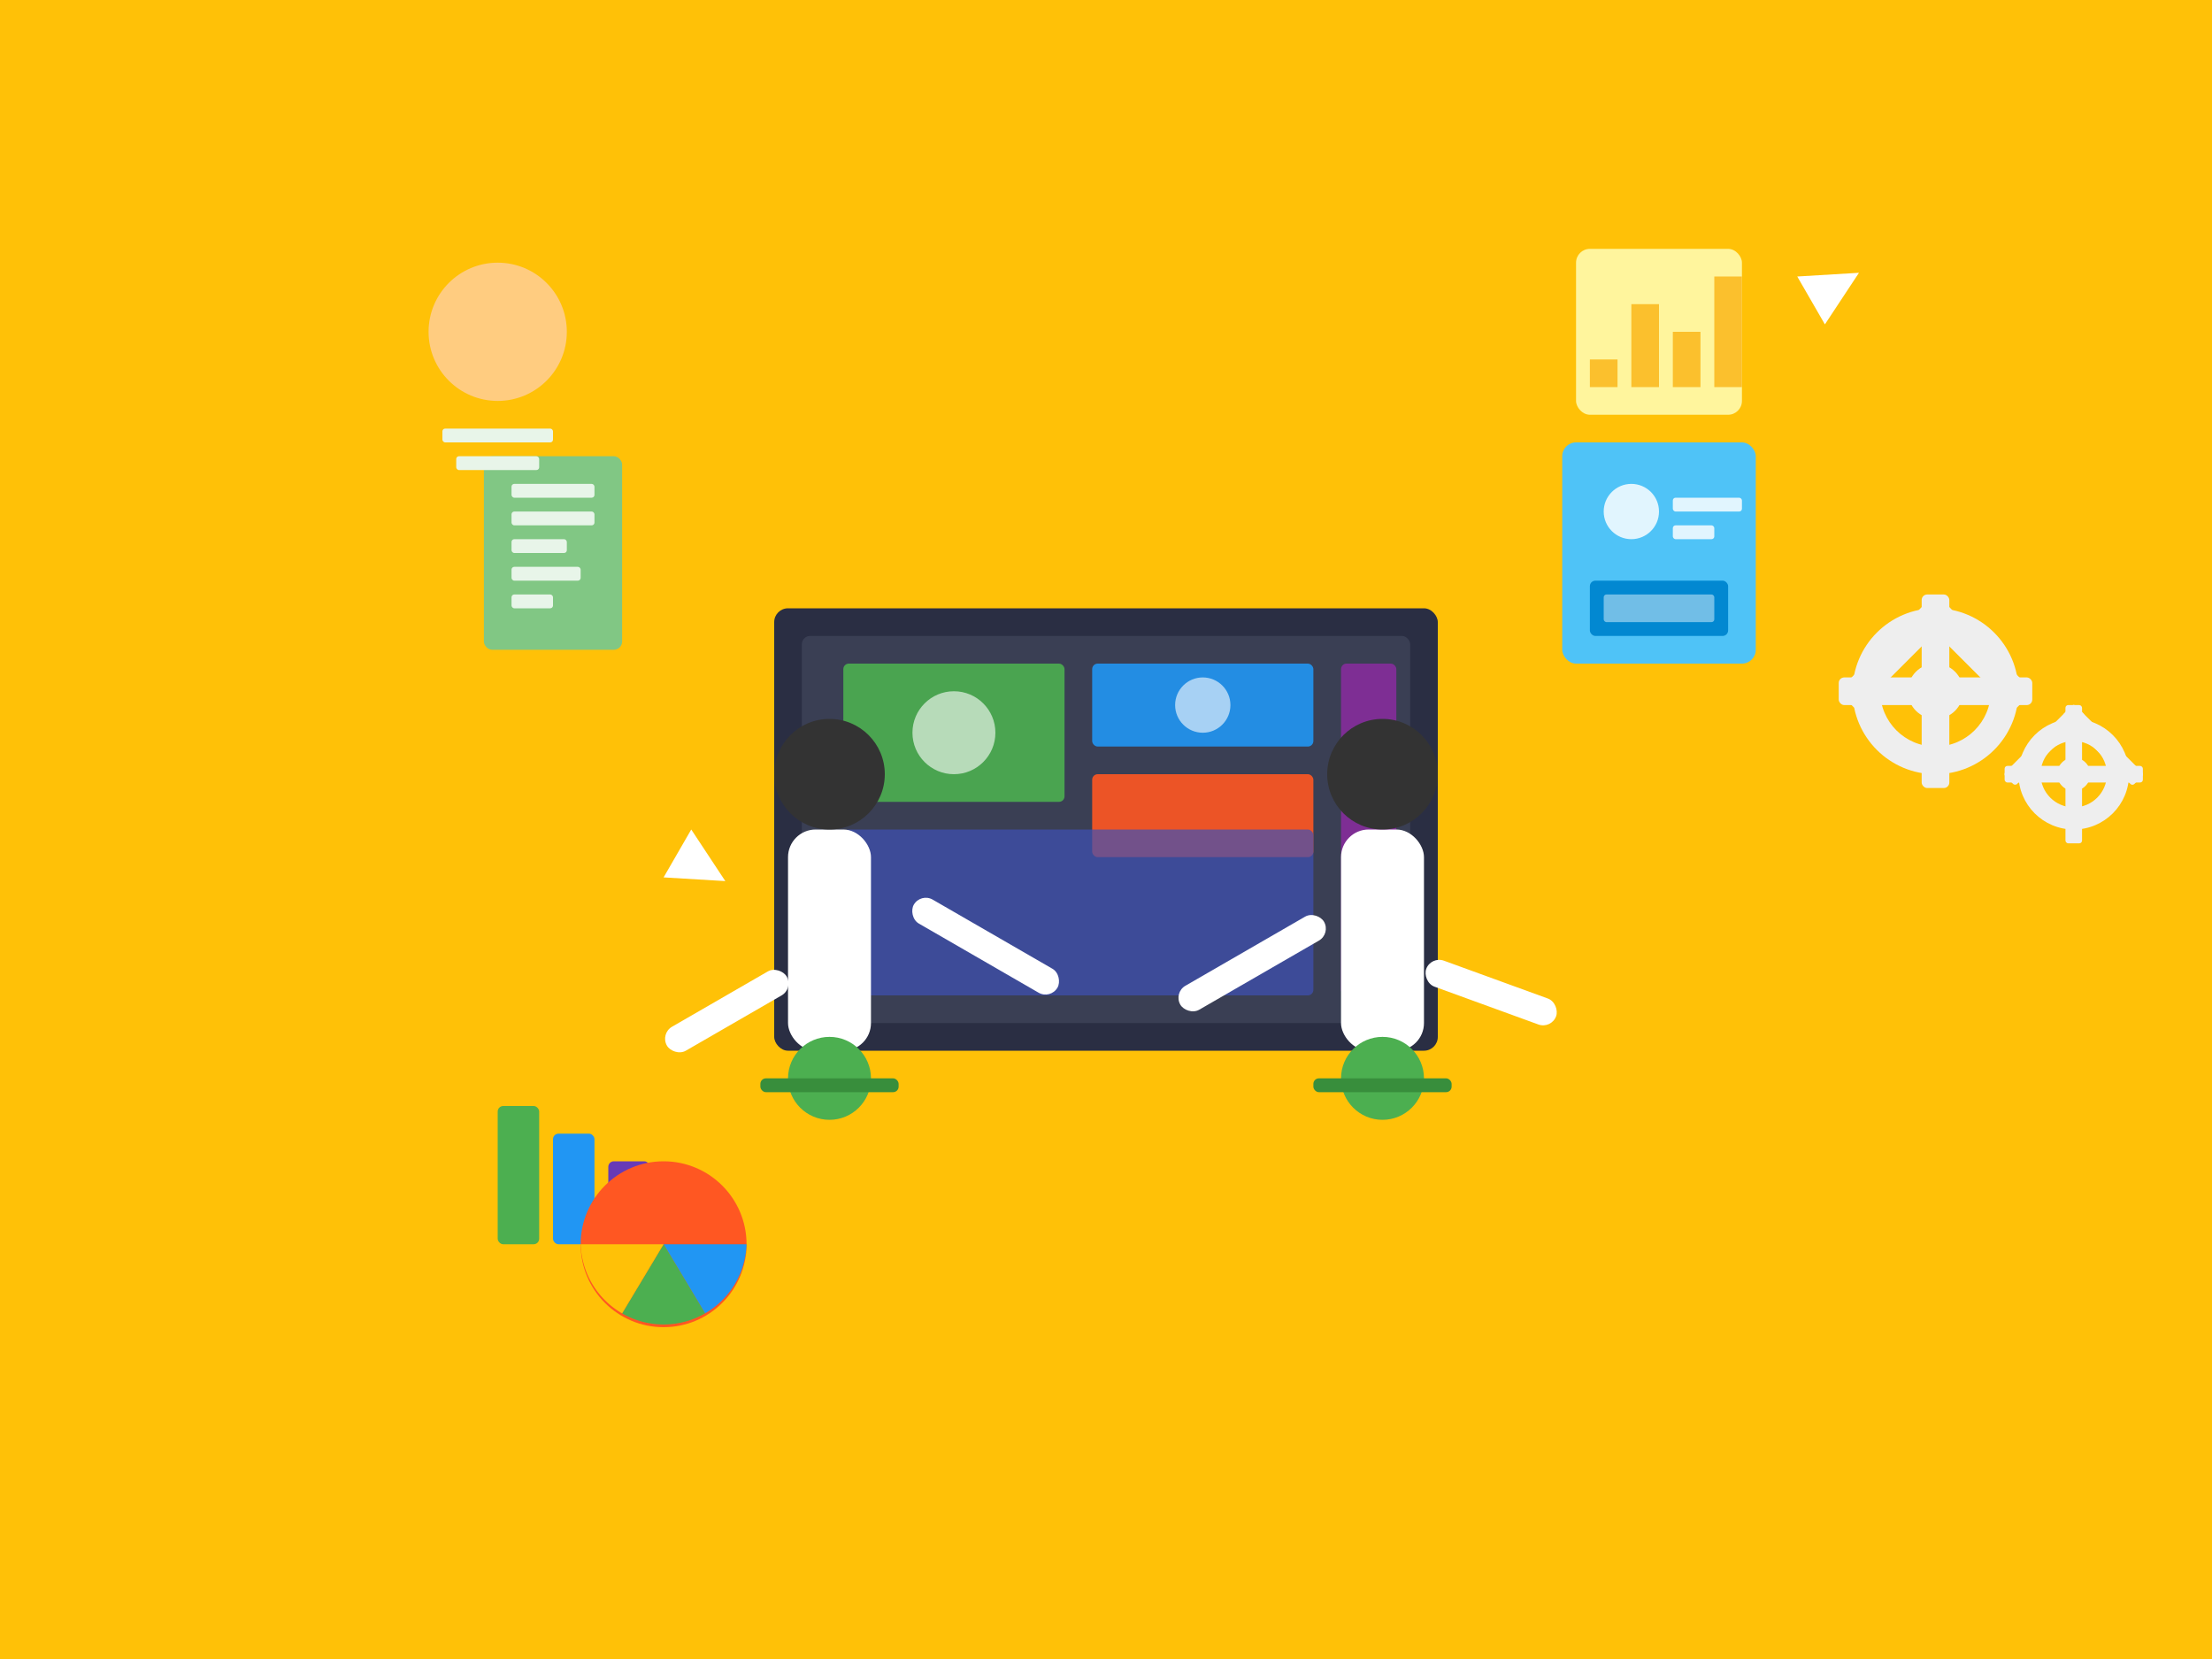 <?xml version="1.0" encoding="UTF-8"?>
<svg width="800" height="600" viewBox="0 0 800 600" xmlns="http://www.w3.org/2000/svg">
  <!-- Yellow Background -->
  <rect width="800" height="600" fill="#FFC107" />
  
  <!-- Analytics Platform with screens -->
  <g transform="translate(400, 300)">
    <!-- Main Screen -->
    <rect x="-120" y="-80" width="240" height="160" rx="5" fill="#2A2E43" />
    <rect x="-110" y="-70" width="220" height="140" rx="3" fill="#3A3F54" />
    
    <!-- Dashboard elements -->
    <rect x="-95" y="-60" width="80" height="50" rx="2" fill="#4CAF50" opacity="0.9" />
    <rect x="-5" y="-60" width="80" height="30" rx="2" fill="#2196F3" opacity="0.9" />
    <rect x="-5" y="-20" width="80" height="30" rx="2" fill="#FF5722" opacity="0.9" />
    <rect x="-95" y="0" width="170" height="60" rx="2" fill="#3F51B5" opacity="0.7" />
    
    <!-- Charts and elements -->
    <circle cx="-55" cy="-35" r="15" fill="#FFF" opacity="0.6" />
    <circle cx="35" cy="-45" r="10" fill="#FFF" opacity="0.6" />
    <rect x="85" y="-60" width="20" height="120" rx="2" fill="#9C27B0" opacity="0.7" />
  </g>
  
  <!-- Person analyzing 1 -->
  <g transform="translate(300, 350)">
    <!-- Body -->
    <rect x="-15" y="-50" width="30" height="80" rx="10" fill="#FFFFFF" />
    <circle cx="0" cy="-70" r="20" fill="#333333" />
    
    <!-- Arms -->
    <rect x="15" y="-40" width="60" height="10" rx="5" fill="#FFFFFF" transform="rotate(30)" />
    <rect x="-65" y="-10" width="50" height="10" rx="5" fill="#FFFFFF" transform="rotate(-30)" />
    
    <!-- Stand -->
    <circle cx="0" cy="40" r="15" fill="#4CAF50" />
    <rect x="-25" y="40" width="50" height="5" rx="2" fill="#388E3C" />
  </g>
  
  <!-- Person analyzing 2 -->
  <g transform="translate(500, 350)">
    <!-- Body -->
    <rect x="-15" y="-50" width="30" height="80" rx="10" fill="#FFFFFF" />
    <circle cx="0" cy="-70" r="20" fill="#333333" />
    
    <!-- Arms -->
    <rect x="-70" y="-30" width="60" height="10" rx="5" fill="#FFFFFF" transform="rotate(-30)" />
    <rect x="15" y="-10" width="50" height="10" rx="5" fill="#FFFFFF" transform="rotate(20)" />
    
    <!-- Stand -->
    <circle cx="0" cy="40" r="15" fill="#4CAF50" />
    <rect x="-25" y="40" width="50" height="5" rx="2" fill="#388E3C" />
  </g>
  
  <!-- Floating UI Elements -->
  <g transform="translate(200, 200)">
    <!-- Document -->
    <rect x="-25" y="-35" width="50" height="70" rx="3" fill="#81C784" />
    <rect x="-15" y="-25" width="30" height="5" rx="1" fill="#E8F5E9" />
    <rect x="-15" y="-15" width="30" height="5" rx="1" fill="#E8F5E9" />
    <rect x="-15" y="-5" width="20" height="5" rx="1" fill="#E8F5E9" />
    <rect x="-15" y="5" width="25" height="5" rx="1" fill="#E8F5E9" />
    <rect x="-15" y="15" width="15" height="5" rx="1" fill="#E8F5E9" />
  </g>
  
  <g transform="translate(600, 200)">
    <!-- Analytics card -->
    <rect x="-35" y="-40" width="70" height="80" rx="5" fill="#4FC3F7" />
    <circle cx="-10" cy="-15" r="10" fill="#E1F5FE" />
    <rect x="5" y="-20" width="25" height="5" rx="1" fill="#E1F5FE" />
    <rect x="5" y="-10" width="15" height="5" rx="1" fill="#E1F5FE" />
    <rect x="-25" y="10" width="50" height="20" rx="2" fill="#0288D1" />
    <rect x="-20" y="15" width="40" height="10" rx="1" fill="#E1F5FE" opacity="0.5" />
  </g>
  
  <g transform="translate(180, 120)">
    <!-- User profile -->
    <circle cx="0" cy="0" r="25" fill="#FFCC80" />
    <rect x="-20" y="35" width="40" height="5" rx="1" fill="#E8F5E9" />
    <rect x="-15" y="45" width="30" height="5" rx="1" fill="#E8F5E9" />
  </g>
  
  <g transform="translate(600, 120)">
    <!-- Chart -->
    <rect x="-30" y="-30" width="60" height="60" rx="5" fill="#FFF59D" />
    <rect x="-25" y="20" width="10" height="-10" fill="#FBC02D" />
    <rect x="-10" y="20" width="10" height="-30" fill="#FBC02D" />
    <rect x="5" y="20" width="10" height="-20" fill="#FBC02D" />
    <rect x="20" y="20" width="10" height="-40" fill="#FBC02D" />
  </g>
  
  <!-- Paper airplanes -->
  <g transform="translate(650, 100)">
    <path d="M0,0 L20,10 L0,20 z" fill="#FFFFFF" transform="rotate(-30)" />
  </g>
  
  <g transform="translate(250, 300)">
    <path d="M0,0 L20,10 L0,20 z" fill="#FFFFFF" transform="rotate(30)" />
  </g>
  
  <!-- Gears in the background -->
  <g transform="translate(700, 250)">
    <circle cx="0" cy="0" r="30" fill="#EEEEEE" />
    <circle cx="0" cy="0" r="20" fill="#FFC107" />
    <circle cx="0" cy="0" r="10" fill="#EEEEEE" />
    <rect x="-5" y="-35" width="10" height="70" fill="#EEEEEE" rx="2" />
    <rect x="-35" y="-5" width="70" height="10" fill="#EEEEEE" rx="2" />
    <rect x="-25" y="-25" width="50" height="10" fill="#EEEEEE" rx="2" transform="rotate(45)" />
    <rect x="-25" y="-25" width="50" height="10" fill="#EEEEEE" rx="2" transform="rotate(-45)" />
  </g>
  
  <g transform="translate(750, 280)">
    <circle cx="0" cy="0" r="20" fill="#EEEEEE" />
    <circle cx="0" cy="0" r="12" fill="#FFC107" />
    <circle cx="0" cy="0" r="6" fill="#EEEEEE" />
    <rect x="-3" y="-25" width="6" height="50" fill="#EEEEEE" rx="1" />
    <rect x="-25" y="-3" width="50" height="6" fill="#EEEEEE" rx="1" />
    <rect x="-18" y="-18" width="36" height="6" fill="#EEEEEE" rx="1" transform="rotate(45)" />
    <rect x="-18" y="-18" width="36" height="6" fill="#EEEEEE" rx="1" transform="rotate(-45)" />
  </g>
  
  <!-- Bar chart -->
  <g transform="translate(180, 400)">
    <rect x="0" y="0" width="15" height="50" fill="#4CAF50" rx="2" />
    <rect x="20" y="10" width="15" height="40" fill="#2196F3" rx="2" />
    <rect x="40" y="20" width="15" height="30" fill="#673AB7" rx="2" />
  </g>
  
  <!-- Pie chart -->
  <g transform="translate(240, 450)">
    <circle cx="0" cy="0" r="30" fill="#FF5722" />
    <path d="M0,0 L30,0 A30,30 0 0,1 15,25 z" fill="#2196F3" />
    <path d="M0,0 L15,25 A30,30 0 0,1 -15,25 z" fill="#4CAF50" />
    <path d="M0,0 L-15,25 A30,30 0 0,1 -30,0 z" fill="#FFC107" />
  </g>
</svg>
